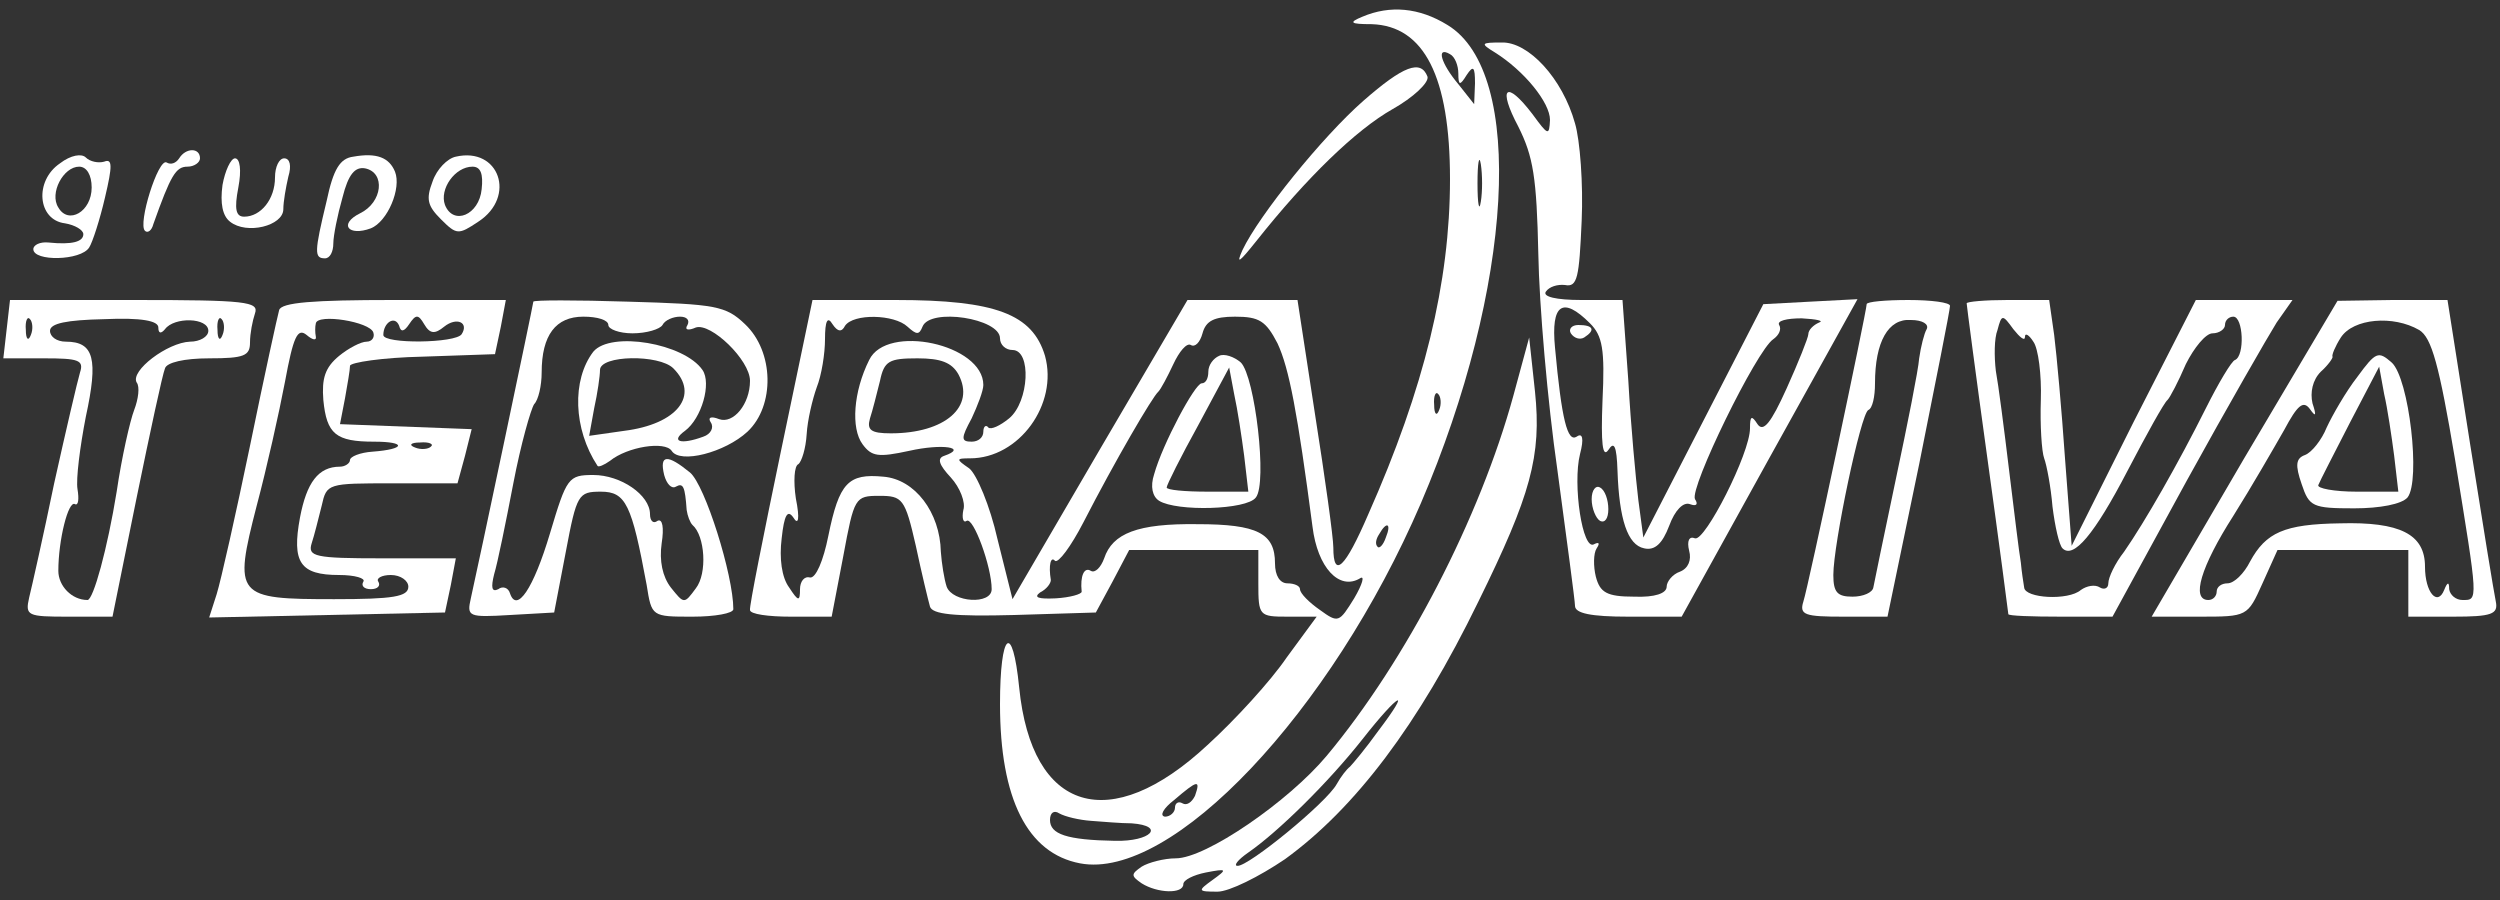 <?xml version="1.0" standalone="no"?>
<!DOCTYPE svg PUBLIC "-//W3C//DTD SVG 20010904//EN"
 "http://www.w3.org/TR/2001/REC-SVG-20010904/DTD/svg10.dtd">
<svg version="1.0" xmlns="http://www.w3.org/2000/svg"
 width="300pt" height="108pt" viewBox="0 0 300 108"
 preserveAspectRatio="xMidYMid meet">
<rect x="0" y="0" width="300" height="108" fill="#333333" stroke="none"/>
<g transform="translate(0,108) scale(0.1,-0.1)"
fill="#ffffff" stroke="none">
<path d="M1635 1060 c-17 -7 -15 -9 11 -9 63 -2 94 -63 94 -186 0 -124 -31
-251 -98 -402 -28 -65 -42 -78 -42 -40 0 12 -10 84 -22 160 l-21 137 -66 0
-66 0 -105 -179 -105 -180 -18 72 c-9 40 -25 78 -34 85 -16 11 -16 12 1 12 59
0 106 65 90 123 -15 50 -59 67 -179 67 l-100 0 -38 -182 c-21 -101 -38 -186
-37 -190 0 -5 22 -8 49 -8 l49 0 14 73 c13 70 14 72 43 72 28 0 31 -3 44 -60
7 -33 15 -66 17 -73 3 -9 28 -12 101 -10 l98 3 20 37 20 38 78 0 77 0 0 -40
c0 -39 1 -40 35 -40 l35 0 -36 -49 c-19 -28 -62 -75 -95 -105 -117 -109 -211
-81 -226 69 -8 80 -23 67 -23 -20 0 -114 33 -179 96 -191 110 -21 301 181 409
432 111 259 126 517 32 574 -34 21 -69 24 -102 10z m115 -68 c0 -15 2 -15 10
-2 8 12 10 10 10 -10 l-1 -25 -19 24 c-21 25 -27 46 -10 36 6 -3 10 -14 10
-23z m27 -154 c-2 -13 -4 -3 -4 22 0 25 2 35 4 23 2 -13 2 -33 0 -45z m-763
-149 c10 15 59 14 75 -1 11 -10 14 -10 18 0 9 23 93 10 93 -14 0 -8 7 -14 15
-14 23 0 20 -62 -4 -82 -11 -9 -22 -14 -25 -11 -3 4 -6 1 -6 -5 0 -7 -6 -12
-14 -12 -13 0 -13 4 0 28 7 15 14 33 14 40 0 49 -116 74 -137 30 -19 -38 -22
-82 -8 -101 11 -15 19 -16 56 -8 40 9 71 4 42 -6 -9 -3 -6 -11 8 -26 11 -12
18 -30 15 -39 -2 -10 0 -16 4 -13 8 5 30 -55 30 -82 0 -19 -47 -16 -54 3 -3 9
-6 28 -7 42 -1 47 -31 87 -69 90 -42 4 -53 -7 -66 -71 -6 -30 -15 -51 -22 -50
-7 2 -12 -5 -12 -14 0 -15 -2 -15 -13 2 -9 12 -12 35 -9 59 3 28 7 35 14 25 6
-10 8 -2 3 23 -3 20 -2 39 3 41 4 3 9 19 10 36 1 17 7 42 12 56 6 15 10 41 10
58 0 22 3 28 9 18 6 -9 11 -10 15 -2z m519 -21 c14 -30 24 -83 42 -220 6 -49
32 -77 57 -62 6 4 3 -7 -7 -24 -18 -29 -19 -30 -41 -14 -13 9 -24 20 -24 25 0
4 -7 7 -15 7 -9 0 -15 9 -15 24 0 36 -21 47 -93 47 -72 1 -102 -11 -112 -41
-4 -11 -11 -18 -16 -15 -8 5 -13 -6 -11 -25 0 -3 -14 -7 -31 -8 -21 -1 -27 1
-19 7 8 4 13 11 13 15 -3 18 0 29 5 23 4 -3 19 17 34 46 38 74 83 151 90 157
3 3 11 18 18 33 7 15 16 26 21 23 5 -3 11 3 14 14 4 15 14 20 39 20 29 0 37
-5 51 -32z m-383 -37 c21 -39 -16 -71 -81 -71 -24 0 -29 4 -25 18 3 9 8 29 12
45 5 24 11 27 45 27 28 0 41 -5 49 -19z m577 -43 c-3 -8 -6 -5 -6 6 -1 11 2
17 5 13 3 -3 4 -12 1 -19z m-64 -153 c-3 -9 -8 -14 -10 -11 -3 3 -2 9 2 15 9
16 15 13 8 -4z m-229 -310 c-4 -8 -10 -12 -15 -9 -5 3 -9 0 -9 -5 0 -6 -6 -11
-12 -11 -7 1 -2 10 11 20 28 24 32 25 25 5z m-125 -30 c14 -1 36 -3 49 -3 41
-3 23 -22 -20 -21 -58 1 -78 8 -78 25 0 9 5 12 11 8 7 -4 24 -8 38 -9z"/>
<path d="M1463 653 c-7 -3 -13 -11 -13 -19 0 -8 -3 -14 -8 -14 -8 0 -47 -73
-57 -109 -5 -15 -2 -27 6 -32 21 -13 105 -11 116 4 14 17 -1 145 -18 162 -8 7
-20 11 -26 8z m30 -120 l5 -43 -49 0 c-27 0 -49 2 -49 5 0 3 17 37 38 75 l37
69 6 -32 c4 -18 9 -51 12 -74z"/>
<path d="M1794 1017 c35 -22 66 -60 66 -81 -1 -19 -2 -19 -21 7 -32 42 -42 32
-17 -15 18 -36 22 -61 24 -153 1 -60 11 -177 23 -260 11 -82 21 -156 21 -162
0 -9 19 -13 64 -13 l64 0 105 190 106 191 -57 -3 -56 -3 -72 -140 -72 -140 -6
45 c-3 25 -9 89 -12 143 l-7 97 -49 0 c-31 0 -47 4 -43 10 4 6 14 9 23 8 15
-3 17 9 20 77 2 44 -2 97 -8 117 -15 54 -56 98 -88 97 -25 0 -26 -1 -8 -12z
m114 -325 c15 -15 18 -31 15 -93 -2 -51 0 -69 7 -59 7 11 10 5 11 -25 2 -58
12 -89 32 -93 13 -3 22 6 30 27 7 19 17 29 25 26 8 -3 10 0 6 6 -7 13 74 179
94 192 7 5 10 12 7 17 -3 5 9 8 27 8 18 -1 27 -3 21 -5 -7 -3 -13 -9 -13 -14
0 -4 -12 -34 -26 -65 -19 -42 -28 -53 -35 -43 -7 11 -9 10 -9 -5 0 -30 -54
-136 -66 -132 -7 3 -10 -3 -7 -15 3 -11 -1 -21 -11 -25 -9 -3 -16 -12 -16 -18
0 -8 -14 -13 -39 -12 -33 0 -41 5 -46 24 -3 12 -3 28 1 34 4 6 3 8 -3 5 -14
-9 -26 72 -17 108 5 19 3 26 -4 21 -11 -7 -18 20 -26 107 -5 52 9 62 42 29z"/>
<path d="M1885 680 c4 -6 11 -8 16 -5 14 9 11 15 -7 15 -8 0 -12 -5 -9 -10z"/>
<path d="M1910 481 c0 -11 5 -23 10 -26 6 -3 10 3 10 14 0 11 -4 23 -10 26 -5
3 -10 -3 -10 -14z"/>
<path d="M1636 959 c-49 -43 -125 -137 -145 -179 -8 -18 -4 -15 16 10 61 77
120 134 164 159 25 14 44 32 42 39 -8 21 -29 13 -77 -29z"/>
<path d="M72 884 c-31 -21 -27 -68 6 -72 12 -2 22 -8 22 -13 0 -9 -13 -13 -42
-10 -10 1 -18 -3 -18 -8 0 -15 57 -14 67 2 4 6 13 34 19 60 9 38 9 47 -1 43
-7 -2 -17 0 -22 5 -5 5 -18 3 -31 -7z m38 -29 c0 -29 -28 -45 -40 -24 -11 17
6 49 25 49 9 0 15 -10 15 -25z"/>
<path d="M215 890 c-4 -6 -10 -8 -15 -5 -10 6 -35 -74 -26 -82 3 -3 8 0 10 8
21 59 27 69 41 69 8 0 15 5 15 10 0 13 -17 13 -25 0z"/>
<path d="M424 892 c-16 -2 -24 -15 -32 -53 -15 -62 -15 -69 -2 -69 6 0 10 8
10 18 0 9 5 34 11 55 7 28 15 37 27 35 25 -5 21 -41 -6 -54 -26 -13 -14 -28
13 -18 20 8 37 48 29 68 -7 17 -22 23 -50 18z"/>
<path d="M547 892 c-10 -2 -23 -15 -28 -30 -8 -21 -6 -29 10 -45 19 -19 21
-19 45 -3 46 30 25 90 -27 78z m31 -39 c-3 -31 -34 -44 -44 -19 -7 19 12 46
33 46 10 0 13 -9 11 -27z"/>
<path d="M267 858 c-3 -22 0 -37 9 -44 20 -16 64 -5 64 15 0 9 3 26 6 39 4 13
2 22 -5 22 -6 0 -11 -10 -11 -23 0 -26 -17 -47 -37 -47 -10 0 -12 9 -7 35 4
21 2 35 -4 35 -5 0 -12 -15 -15 -32z"/>
<path d="M8 685 l-4 -35 49 0 c41 0 48 -2 43 -17 -3 -10 -17 -70 -31 -133 -13
-63 -27 -125 -30 -137 -5 -22 -2 -23 47 -23 l53 0 29 143 c16 78 31 148 34
155 2 7 23 12 53 12 42 0 49 3 49 19 0 11 3 26 6 35 5 14 -11 16 -144 16
l-150 0 -4 -35z m29 -7 c-3 -8 -6 -5 -6 6 -1 11 2 17 5 13 3 -3 4 -12 1 -19z
m153 9 c0 -7 3 -8 8 -2 11 15 52 14 52 -2 0 -7 -10 -13 -22 -13 -27 -1 -72
-35 -64 -49 4 -5 2 -20 -3 -33 -5 -13 -15 -57 -21 -98 -11 -68 -28 -130 -35
-130 -19 0 -35 17 -35 35 0 37 12 85 20 80 4 -2 5 6 3 18 -2 12 3 51 10 87 15
69 10 90 -24 90 -11 0 -19 6 -19 13 0 9 20 13 65 14 45 2 65 -2 65 -10z m77
-9 c-3 -8 -6 -5 -6 6 -1 11 2 17 5 13 3 -3 4 -12 1 -19z"/>
<path d="M335 708 c-2 -7 -18 -80 -35 -163 -17 -82 -35 -162 -40 -178 l-9 -28
142 3 141 3 7 33 6 32 -89 0 c-80 0 -89 2 -84 18 3 9 8 29 12 45 6 27 7 27 85
27 l78 0 9 33 8 32 -79 3 -79 3 6 31 c3 17 6 34 6 39 0 4 39 10 87 11 l87 3 7
33 6 32 -134 0 c-98 0 -135 -3 -138 -12z m113 -27 c2 -6 -2 -11 -8 -11 -7 0
-22 -8 -33 -17 -17 -14 -21 -27 -19 -53 4 -41 15 -50 61 -50 39 0 38 -9 -2
-12 -15 -1 -27 -6 -27 -10 0 -4 -6 -8 -12 -8 -26 0 -40 -19 -48 -61 -10 -54 0
-69 47 -69 19 0 32 -4 29 -8 -3 -5 1 -9 9 -9 8 0 12 4 9 9 -3 4 4 8 15 8 12 0
21 -7 21 -14 0 -12 -18 -15 -89 -15 -118 0 -121 3 -93 112 12 45 27 112 34
149 10 54 15 65 26 56 7 -6 12 -7 11 -2 -1 5 -1 12 0 16 2 12 65 2 69 -11z
m43 10 c8 12 11 12 18 0 7 -12 13 -12 24 -3 15 12 30 5 21 -9 -7 -11 -94 -12
-94 -1 0 15 14 24 19 11 2 -8 6 -7 12 2z m26 -147 c-3 -3 -12 -4 -19 -1 -8 3
-5 6 6 6 11 1 17 -2 13 -5z"/>
<path d="M640 718 c0 -3 -67 -321 -75 -356 -5 -22 -3 -23 47 -20 l53 3 14 73
c13 69 15 72 42 72 30 0 37 -15 55 -112 6 -38 6 -38 55 -38 27 0 49 4 49 9 0
41 -34 149 -52 164 -27 22 -37 22 -31 -3 3 -11 9 -17 14 -14 9 5 11 0 13 -28
1 -7 4 -15 7 -18 15 -13 18 -58 4 -76 -14 -19 -14 -19 -30 1 -10 13 -14 32
-11 53 3 19 1 30 -5 27 -5 -4 -9 0 -9 8 0 23 -35 47 -68 47 -30 0 -32 -3 -52
-70 -20 -67 -40 -96 -48 -72 -2 7 -9 9 -14 5 -8 -4 -9 2 -5 18 4 13 14 62 23
109 9 47 21 89 25 95 5 5 9 22 9 38 0 45 17 67 50 67 17 0 30 -4 30 -10 0 -5
13 -10 29 -10 17 0 33 5 36 10 3 6 13 10 21 10 8 0 12 -4 9 -10 -4 -6 1 -7 10
-3 18 6 65 -39 65 -64 0 -28 -20 -52 -37 -46 -10 4 -14 2 -10 -4 4 -6 0 -14
-9 -17 -27 -10 -40 -6 -22 7 20 15 32 57 21 73 -22 32 -110 47 -131 22 -26
-34 -24 -93 5 -137 1 -2 8 1 15 6 21 17 66 24 74 12 10 -16 64 -2 91 23 33 31
32 96 -3 129 -23 22 -35 24 -140 27 -63 2 -114 2 -114 0z m168 -80 c32 -32 5
-67 -59 -75 l-42 -6 6 33 c4 18 7 39 7 46 0 18 71 19 88 2z"/>
<path d="M2240 715 c0 -8 -70 -339 -76 -357 -5 -16 2 -18 48 -18 l53 0 38 183
c20 100 37 185 37 190 0 4 -22 7 -50 7 -27 0 -50 -2 -50 -5z m72 -30 c-3 -5
-7 -21 -9 -35 -1 -14 -14 -79 -28 -145 -14 -66 -26 -125 -27 -130 -1 -6 -12
-11 -25 -11 -18 0 -23 5 -23 26 0 37 33 194 42 198 5 2 8 16 8 32 0 50 16 78
43 76 14 0 22 -5 19 -11z"/>
<path d="M2360 716 c0 -2 11 -86 25 -187 14 -101 25 -185 25 -186 0 -2 28 -3
63 -3 l62 0 89 163 c49 89 98 174 108 190 l19 27 -58 0 -58 0 -75 -147 -74
-148 -8 105 c-4 58 -10 124 -13 148 l-6 42 -50 0 c-27 0 -49 -2 -49 -4z m70
-40 c0 5 5 2 10 -6 6 -8 10 -40 9 -70 -1 -30 1 -62 4 -70 3 -8 8 -34 10 -58 3
-24 8 -46 12 -50 13 -13 38 16 78 93 23 44 44 82 48 85 3 3 13 22 22 43 10 20
24 37 32 37 8 0 15 5 15 10 0 6 5 10 10 10 12 0 14 -47 2 -52 -4 -1 -20 -28
-35 -58 -33 -66 -73 -136 -98 -172 -11 -14 -19 -31 -19 -38 0 -6 -5 -8 -10 -5
-6 4 -16 2 -23 -3 -15 -13 -67 -10 -68 3 -1 6 -3 19 -4 30 -2 11 -8 61 -14
110 -6 50 -13 104 -16 120 -2 17 -2 39 2 49 5 19 6 19 19 1 8 -10 14 -15 14
-9z"/>
<path d="M2693 530 l-111 -190 57 0 c58 0 58 0 76 40 l18 40 79 0 78 0 0 -40
0 -40 54 0 c46 0 54 3 51 18 -2 9 -16 95 -31 190 l-27 172 -66 0 -66 -1 -112
-189z m210 154 c15 -9 24 -42 43 -155 28 -172 28 -169 9 -169 -8 0 -15 6 -16
13 0 9 -2 9 -6 -1 -8 -20 -23 -3 -23 28 0 39 -30 54 -102 52 -67 -1 -89 -11
-108 -46 -7 -14 -19 -26 -27 -26 -7 0 -13 -4 -13 -10 0 -5 -4 -10 -10 -10 -21
0 -9 40 30 101 22 35 49 82 61 103 16 30 23 36 31 25 7 -10 8 -8 3 7 -3 13 0
28 10 38 9 8 15 17 14 18 -1 2 3 12 10 23 15 23 63 27 94 9z"/>
<path d="M2829 628 c-14 -18 -30 -46 -37 -61 -6 -15 -18 -30 -26 -33 -11 -4
-12 -12 -4 -35 9 -27 13 -29 63 -29 31 0 57 5 64 13 16 20 2 143 -19 162 -16
14 -19 13 -41 -17z m44 -95 l5 -43 -50 0 c-27 0 -48 4 -46 8 2 5 19 38 38 75
l35 67 6 -33 c4 -17 9 -51 12 -74z"/>
<path d="M1816 605 c-40 -146 -128 -317 -224 -432 -46 -55 -145 -123 -181
-123 -14 0 -33 -5 -41 -10 -13 -9 -13 -11 0 -20 19 -12 50 -13 50 -1 0 5 12
11 27 14 26 5 26 4 8 -9 -18 -13 -18 -14 6 -14 14 0 50 18 81 39 84 61 160
161 232 309 63 128 76 175 68 252 l-7 65 -19 -70z m-162 -402 c-15 -21 -31
-40 -34 -43 -4 -3 -11 -12 -16 -21 -12 -22 -106 -99 -119 -98 -5 0 0 7 13 16
36 25 96 84 137 136 44 56 60 64 19 10z"/>
</g>
</svg>
